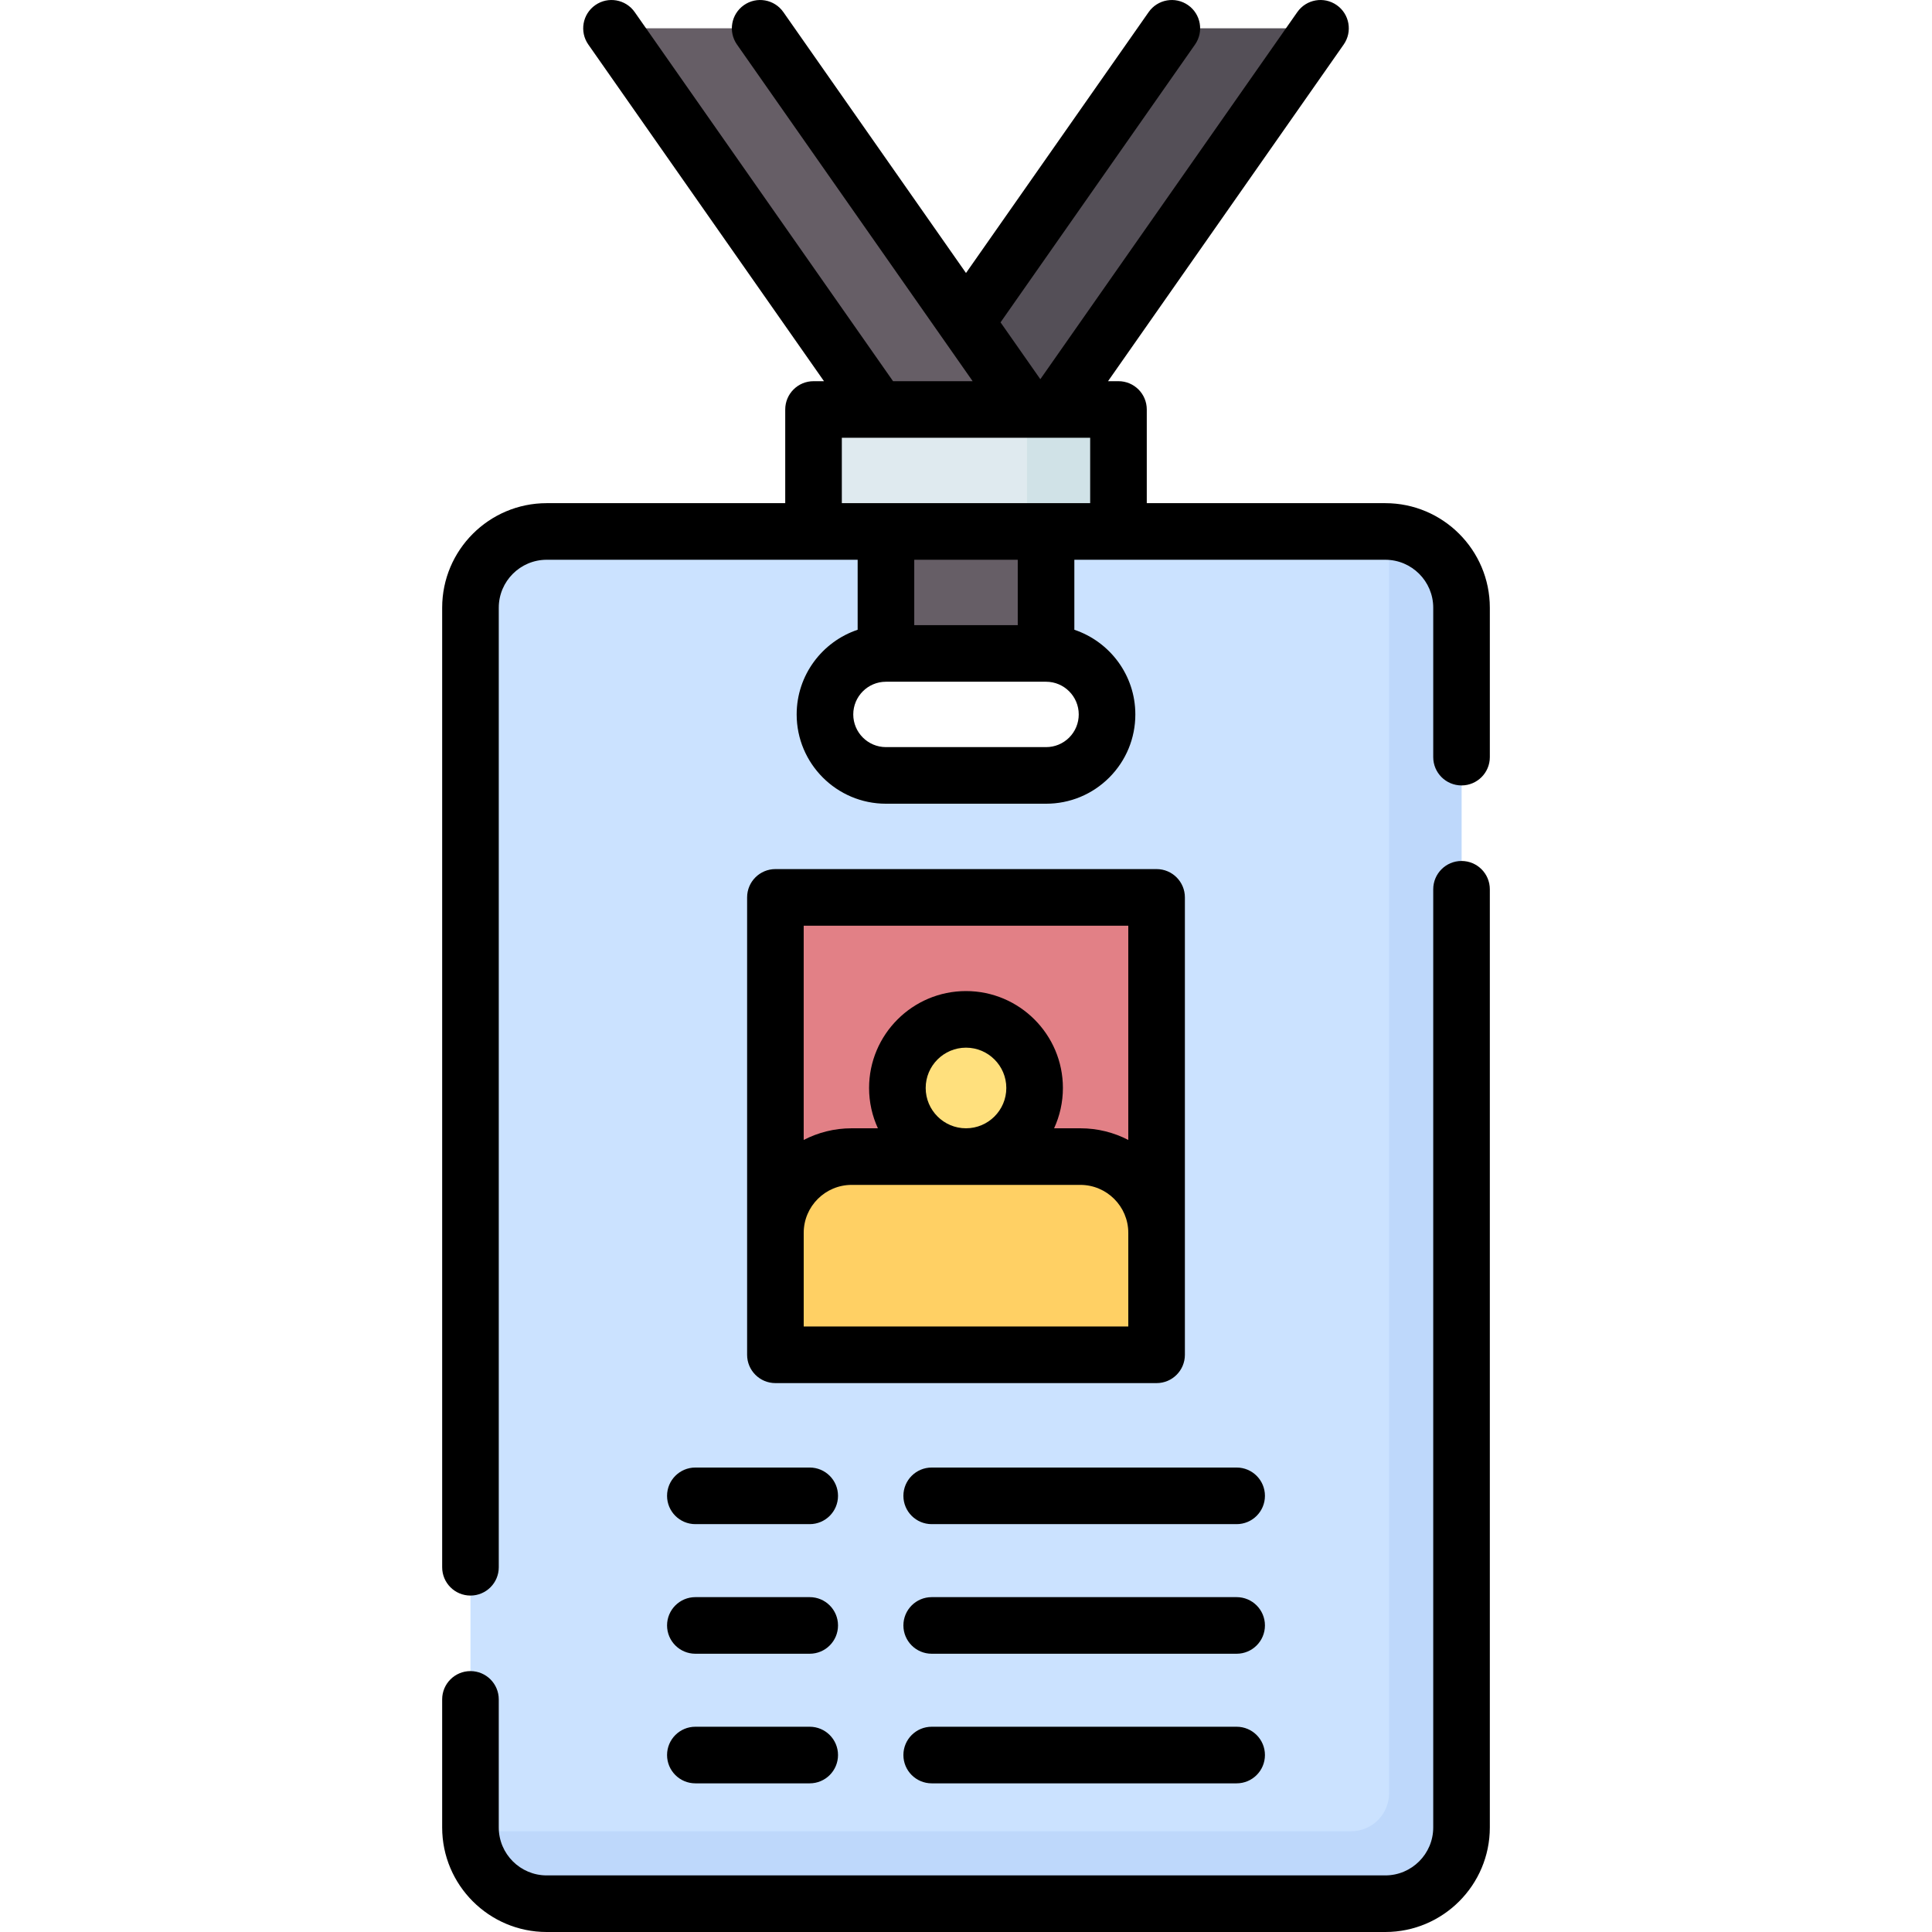 <svg id="Capa_1" enable-background="new 0 0 512 512" height="512" viewBox="0 0 512 512" width="512" xmlns="http://www.w3.org/2000/svg"><g><g><path d="m239.837 108.517 70.712-101.016h39.396l-70.711 101.016z" fill="#544f57"/></g><g><path d="m272.163 108.517-70.712-101.016h-39.396l70.711 101.016z" fill="#665e66"/></g><g><path d="m239.837 84.273h32.325v80.813h-32.325z" fill="#dfeaef" transform="matrix(0 1 -1 0 380.679 -131.321)"/></g><g><path d="m272.163 108.517h24.244v32.325h-24.244z" fill="#d0e2e7"/></g><g><path d="m124.679 161.045v323.252c0 11.158 9.045 20.203 20.203 20.203h222.235c11.158 0 20.203-9.045 20.203-20.203v-323.252c0-11.158-9.045-20.203-20.203-20.203h-222.235c-11.158 0-20.203 9.045-20.203 20.203zm163.969 39.72c-2.929 2.919-6.97 4.727-11.435 4.727h-42.427c-8.93 0-16.163-7.233-16.163-16.163s7.233-16.163 16.163-16.163h42.427c8.93 0 16.163 7.233 16.163 16.163 0 4.466-1.808 8.506-4.728 11.436z" fill="#cbe2ff"/></g><g><path d="m368.128 140.893v334.312c0 5.579-4.523 10.102-10.102 10.102h-233.296c.53 10.685 9.335 19.193 20.152 19.193h222.235c11.158 0 20.203-9.045 20.203-20.203v-323.252c.001-10.817-8.507-19.622-19.192-20.152z" fill="#bed8fb"/></g><g><path d="m239.837 135.791h32.325v42.427h-32.325z" fill="#665e66" transform="matrix(0 1 -1 0 413.005 -98.996)"/></g><g><path d="m195.39 247.919h121.219v101.016h-121.219z" fill="#e28086" transform="matrix(0 1 -1 0 554.427 42.427)"/></g><g><path d="m205.492 326.712v32.325h101.016v-32.325c0-11.158-9.045-20.203-20.203-20.203h-60.61c-11.158-.001-20.203 9.045-20.203 20.203z" fill="#ffd064"/></g><g><circle cx="256" cy="288.326" fill="#ffe07d" r="18.183"/></g><g><path d="m387.321 228.167c-4.142 0-7.5 3.358-7.5 7.5v248.63c0 7.004-5.699 12.703-12.704 12.703h-222.235c-7.005 0-12.704-5.699-12.704-12.703v-33.94c0-4.142-3.358-7.5-7.5-7.5s-7.5 3.358-7.5 7.5v33.94c0 15.275 12.428 27.703 27.704 27.703h222.235c15.276 0 27.704-12.428 27.704-27.703v-248.63c0-4.142-3.358-7.5-7.5-7.5z"/><path d="m367.118 133.342h-63.211v-24.825c0-4.142-3.358-7.5-7.5-7.5h-2.768l62.451-89.215c2.375-3.393 1.55-8.07-1.843-10.445s-8.069-1.55-10.445 1.843l-68.103 97.29-10.544-15.063 51.539-73.624c2.375-3.394 1.55-8.07-1.843-10.445-3.394-2.375-8.069-1.55-10.445 1.843l-48.406 69.148-48.405-69.149c-2.375-3.394-7.053-4.219-10.445-1.843-3.394 2.375-4.219 7.052-1.843 10.445l62.451 89.215h-21.087l-68.472-97.817c-2.376-3.394-7.053-4.219-10.445-1.843-3.394 2.375-4.219 7.052-1.843 10.445l62.451 89.215h-2.768c-4.142 0-7.5 3.358-7.5 7.5v24.825h-63.211c-15.276 0-27.704 12.428-27.704 27.704v254.294c0 4.142 3.358 7.5 7.5 7.5s7.5-3.358 7.5-7.5v-254.295c0-7.005 5.699-12.704 12.704-12.704h82.404v18.551c-9.381 3.144-16.163 12.011-16.163 22.437 0 13.048 10.615 23.663 23.663 23.663h42.427c6.314 0 12.255-2.456 16.729-6.916.006-.006.012-.012.018-.018 4.459-4.475 6.916-10.416 6.916-16.729 0-10.426-6.781-19.293-16.163-22.437v-18.551h82.404c7.005 0 12.704 5.699 12.704 12.704v39.598c0 4.142 3.358 7.5 7.5 7.5s7.5-3.358 7.5-7.5v-39.598c-.001-15.275-12.429-27.703-27.704-27.703zm-144.025-17.325h65.813v17.325h-65.813zm60.252 79.444c-1.642 1.632-3.819 2.531-6.132 2.531h-42.427c-4.776 0-8.663-3.886-8.663-8.663 0-4.776 3.886-8.663 8.663-8.663h42.427c4.776 0 8.663 3.886 8.663 8.663 0 2.313-.899 4.49-2.531 6.132zm-13.632-29.794h-27.427v-17.325h27.427z"/><path d="m327.722 388.913h-80.813c-4.142 0-7.5 3.358-7.5 7.5s3.358 7.5 7.5 7.5h80.813c4.142 0 7.5-3.358 7.5-7.5s-3.358-7.5-7.5-7.5z"/><path d="m176.778 396.413c0 4.142 3.358 7.5 7.5 7.5h30.305c4.142 0 7.5-3.358 7.5-7.5s-3.358-7.5-7.5-7.5h-30.305c-4.142 0-7.5 3.358-7.5 7.5z"/><path d="m327.722 423.258h-80.813c-4.142 0-7.5 3.358-7.5 7.5s3.358 7.5 7.5 7.5h80.813c4.142 0 7.5-3.358 7.5-7.5s-3.358-7.5-7.5-7.5z"/><path d="m184.278 438.258h30.305c4.142 0 7.5-3.358 7.5-7.5s-3.358-7.5-7.5-7.5h-30.305c-4.142 0-7.5 3.358-7.5 7.5s3.358 7.5 7.5 7.5z"/><path d="m327.722 457.604h-80.813c-4.142 0-7.5 3.358-7.5 7.5s3.358 7.5 7.5 7.5h80.813c4.142 0 7.5-3.358 7.5-7.5s-3.358-7.5-7.5-7.5z"/><path d="m184.278 472.604h30.305c4.142 0 7.5-3.358 7.5-7.5s-3.358-7.5-7.5-7.5h-30.305c-4.142 0-7.5 3.358-7.5 7.5s3.358 7.5 7.5 7.5z"/><path d="m306.508 230.317h-101.016c-4.142 0-7.5 3.358-7.5 7.5v121.22c0 4.142 3.358 7.5 7.5 7.5h101.016c4.142 0 7.5-3.358 7.5-7.5v-121.22c0-4.142-3.358-7.5-7.5-7.5zm-7.5 15v56.781c-3.807-1.973-8.127-3.089-12.704-3.089h-6.958c1.496-3.256 2.336-6.872 2.336-10.683 0-14.162-11.521-25.683-25.683-25.683s-25.683 11.521-25.683 25.683c0 3.811.841 7.427 2.336 10.683h-6.958c-4.577 0-8.896 1.118-12.704 3.091v-56.783zm-53.691 43.009c0-5.891 4.792-10.683 10.683-10.683s10.683 4.792 10.683 10.683-4.792 10.683-10.683 10.683-10.683-4.793-10.683-10.683zm53.691 63.211h-86.016v-24.825c0-7.004 5.699-12.703 12.704-12.703h60.609c7.005 0 12.704 5.699 12.704 12.703v24.825z"/></g></g></svg>